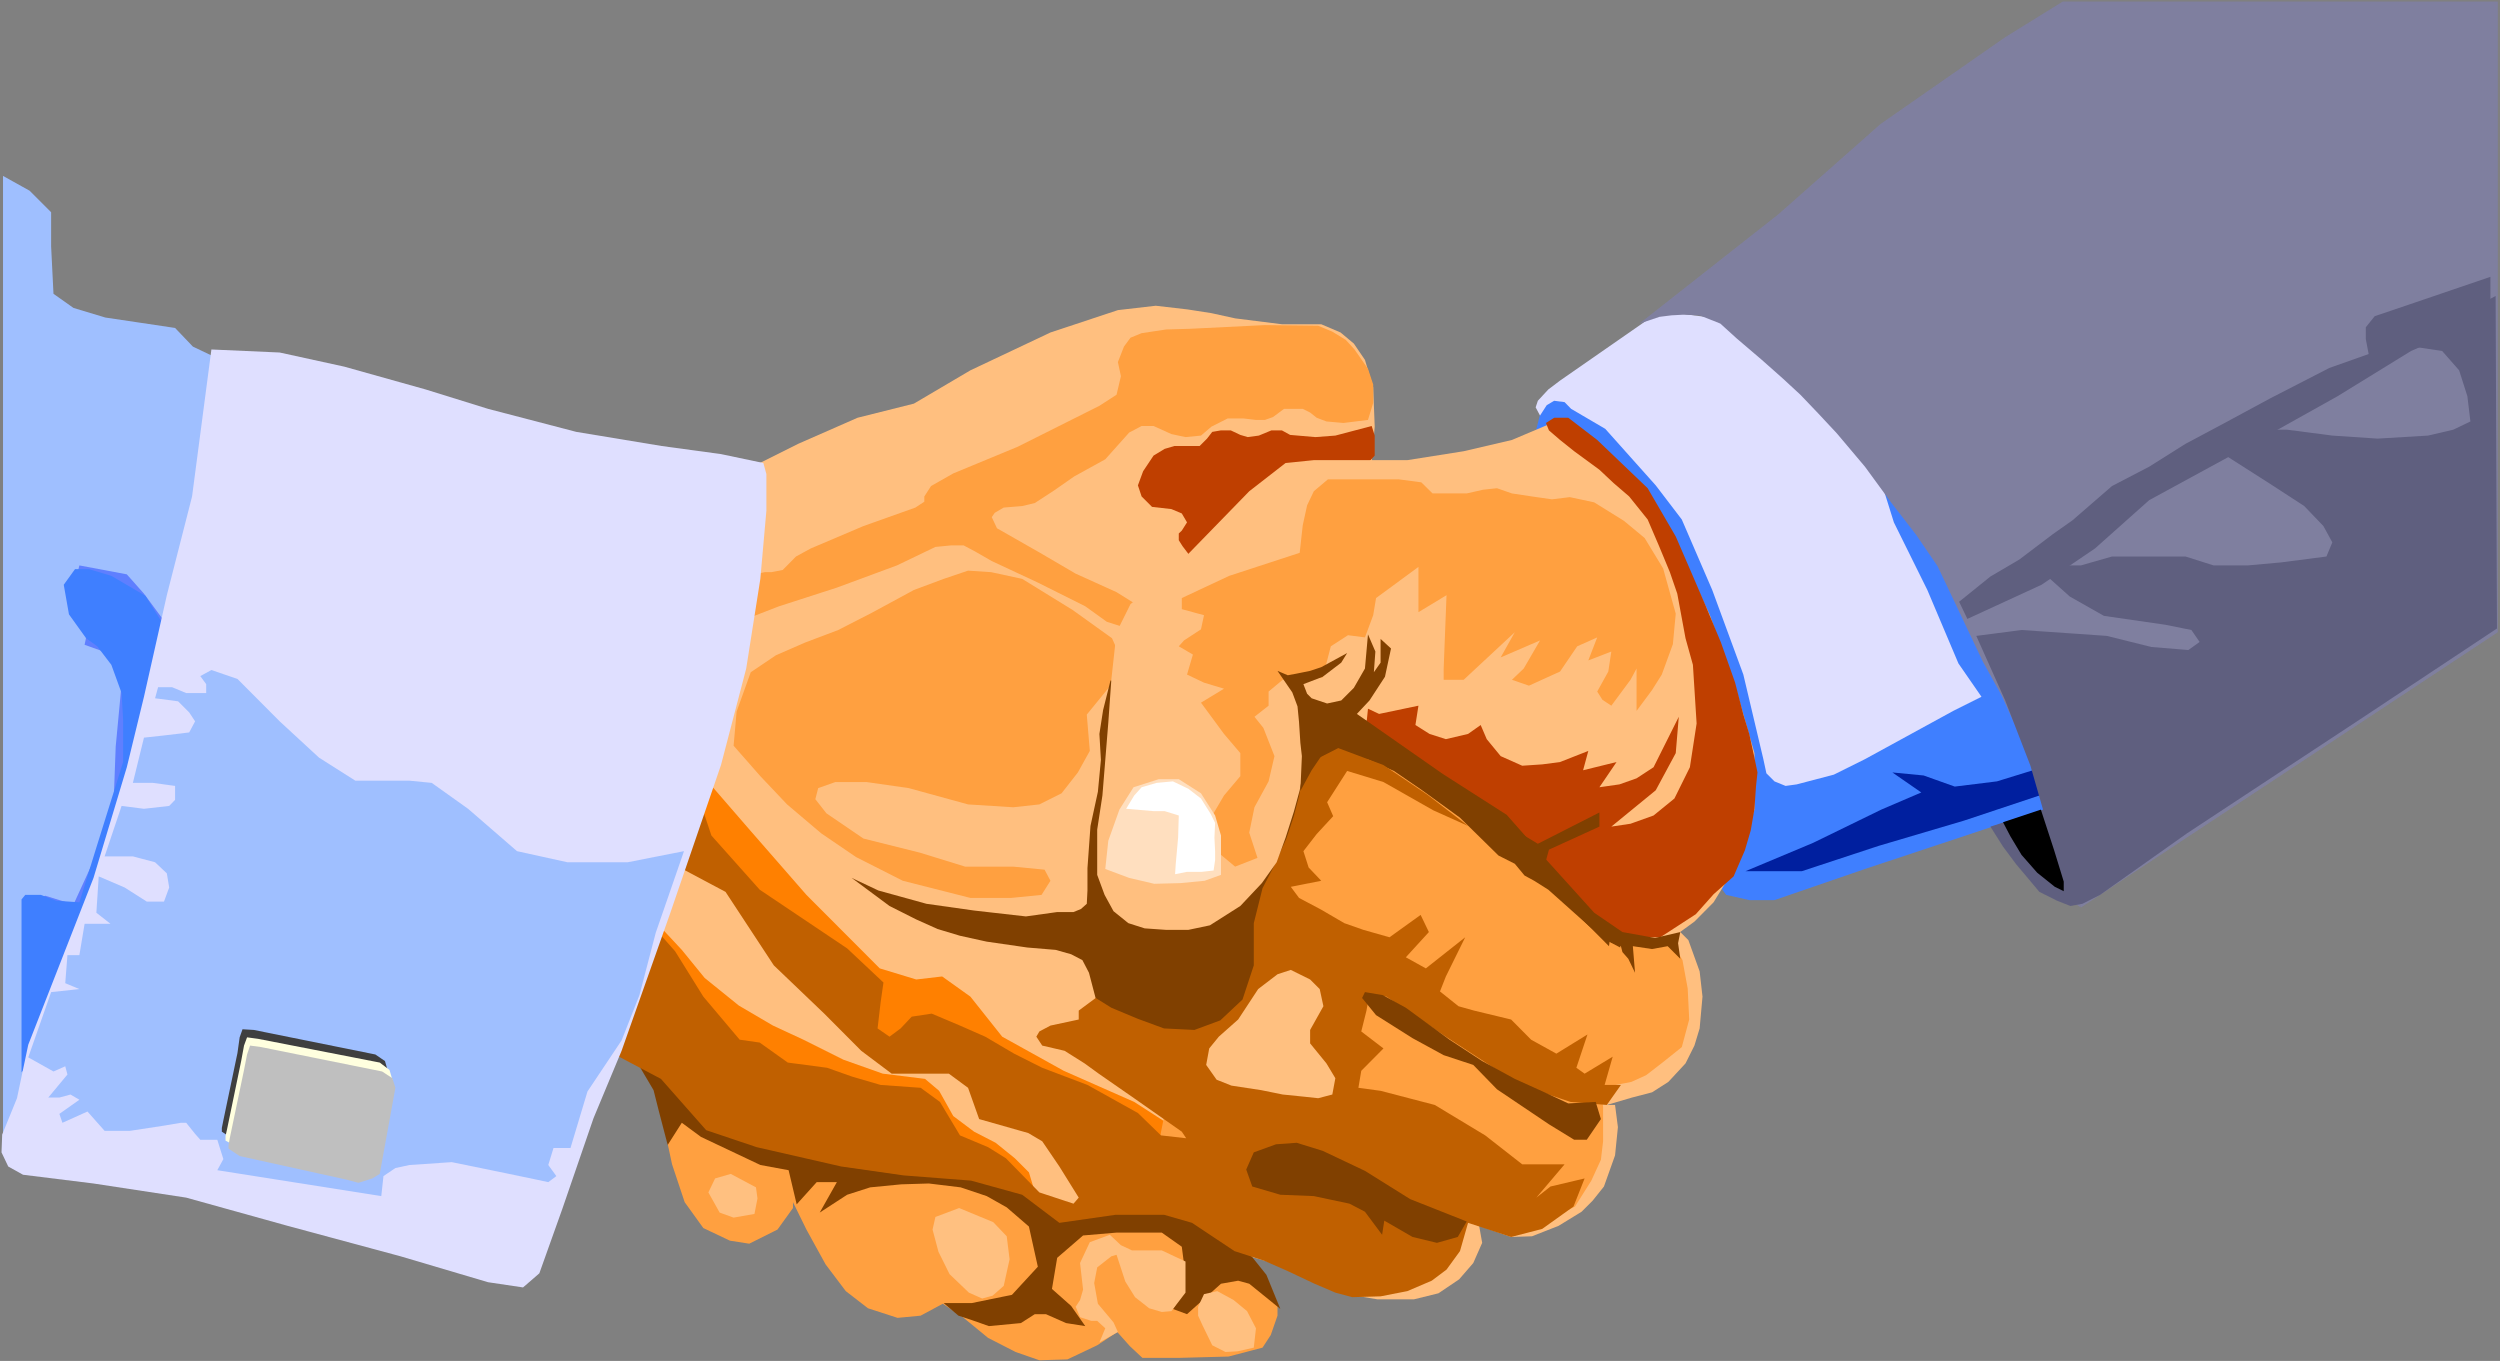 <?xml version="1.0" encoding="UTF-8" standalone="no"?>
<svg
   xmlns:ooo="http://xml.openoffice.org/svg/export"
   xmlns:dc="http://purl.org/dc/elements/1.1/"
   xmlns:cc="http://creativecommons.org/ns#"
   xmlns:rdf="http://www.w3.org/1999/02/22-rdf-syntax-ns#"
   xmlns:svg="http://www.w3.org/2000/svg"
   xmlns="http://www.w3.org/2000/svg"
   xmlns:sodipodi="http://sodipodi.sourceforge.net/DTD/sodipodi-0.dtd"
   xmlns:inkscape="http://www.inkscape.org/namespaces/inkscape"
   version="1.2"
   width="148.65mm"
   height="80.92mm"
   viewBox="0 0 14864.999 8092"
   preserveAspectRatio="xMidYMid"
   xml:space="preserve"
   id="svg153"
   sodipodi:docname="hndshak3.svg"
   style="fill-rule:evenodd;stroke-width:28.222;stroke-linejoin:round"
   inkscape:version="0.92.5 (2060ec1f9f, 2020-04-08)"><rect x="0" y="0" width="14864.999" height="8092" fill="#808080" stroke="none"/><sodipodi:namedview
   pagecolor="#ffffff"
   bordercolor="#666666"
   borderopacity="1"
   objecttolerance="10"
   gridtolerance="10"
   guidetolerance="10"
   inkscape:pageopacity="0"
   inkscape:pageshadow="2"
   inkscape:window-width="664"
   inkscape:window-height="487"
   id="namedview155"
   showgrid="false"
   inkscape:zoom="0.2102413"
   inkscape:cx="280.93228"
   inkscape:cy="152.91968"
   inkscape:window-x="0"
   inkscape:window-y="0"
   inkscape:window-maximized="0"
   inkscape:current-layer="svg153" />
 <defs
   class="ClipPathGroup"
   id="defs8">
  <clipPath
   id="presentation_clip_path"
   clipPathUnits="userSpaceOnUse">
   <rect
   x="0"
   y="0"
   width="21000"
   height="29700"
   id="rect2" />
  </clipPath>
  <clipPath
   id="presentation_clip_path_shrink"
   clipPathUnits="userSpaceOnUse">
   <rect
   x="21"
   y="29"
   width="20958"
   height="29641"
   id="rect5" />
  </clipPath>
 </defs>
 <defs
   class="TextShapeIndex"
   id="defs12">
  <g
   ooo:slide="id1"
   ooo:id-list="id3"
   id="g10" />
 </defs>
 <defs
   class="EmbeddedBulletChars"
   id="defs44">
  <g
   id="bullet-char-template-57356"
   transform="matrix(4.8828125e-4,0,0,-4.8828125e-4,0,0)">
   <path
   d="M 580,1141 1163,571 580,0 -4,571 Z"
   id="path14"
   inkscape:connector-curvature="0" />
  </g>
  <g
   id="bullet-char-template-57354"
   transform="matrix(4.8828125e-4,0,0,-4.8828125e-4,0,0)">
   <path
   d="M 8,1128 H 1137 V 0 H 8 Z"
   id="path17"
   inkscape:connector-curvature="0" />
  </g>
  <g
   id="bullet-char-template-10146"
   transform="matrix(4.8828125e-4,0,0,-4.8828125e-4,0,0)">
   <path
   d="M 174,0 602,739 174,1481 1456,739 Z M 1358,739 309,1346 659,739 Z"
   id="path20"
   inkscape:connector-curvature="0" />
  </g>
  <g
   id="bullet-char-template-10132"
   transform="matrix(4.8828125e-4,0,0,-4.8828125e-4,0,0)">
   <path
   d="M 2015,739 1276,0 H 717 l 543,543 H 174 v 393 h 1086 l -543,545 h 557 z"
   id="path23"
   inkscape:connector-curvature="0" />
  </g>
  <g
   id="bullet-char-template-10007"
   transform="matrix(4.8828125e-4,0,0,-4.8828125e-4,0,0)">
   <path
   d="m 0,-2 c -7,16 -16,29 -25,39 l 381,530 c -94,256 -141,385 -141,387 0,25 13,38 40,38 9,0 21,-2 34,-5 21,4 42,12 65,25 l 27,-13 111,-251 280,301 64,-25 24,25 c 21,-10 41,-24 62,-43 C 886,937 835,863 770,784 769,783 710,716 594,584 L 774,223 c 0,-27 -21,-55 -63,-84 l 16,-20 C 717,90 699,76 672,76 641,76 570,178 457,381 L 164,-76 c -22,-34 -53,-51 -92,-51 -42,0 -63,17 -64,51 -7,9 -10,24 -10,44 0,9 1,19 2,30 z"
   id="path26"
   inkscape:connector-curvature="0" />
  </g>
  <g
   id="bullet-char-template-10004"
   transform="matrix(4.8828125e-4,0,0,-4.8828125e-4,0,0)">
   <path
   d="M 285,-33 C 182,-33 111,30 74,156 52,228 41,333 41,471 c 0,78 14,145 41,201 34,71 87,106 158,106 53,0 88,-31 106,-94 l 23,-176 c 8,-64 28,-97 59,-98 l 735,706 c 11,11 33,17 66,17 42,0 63,-15 63,-46 V 965 c 0,-36 -10,-64 -30,-84 L 442,47 C 390,-6 338,-33 285,-33 Z"
   id="path29"
   inkscape:connector-curvature="0" />
  </g>
  <g
   id="bullet-char-template-9679"
   transform="matrix(4.8828125e-4,0,0,-4.8828125e-4,0,0)">
   <path
   d="M 813,0 C 632,0 489,54 383,161 276,268 223,411 223,592 c 0,181 53,324 160,431 106,107 249,161 430,161 179,0 323,-54 432,-161 108,-107 162,-251 162,-431 0,-180 -54,-324 -162,-431 C 1136,54 992,0 813,0 Z"
   id="path32"
   inkscape:connector-curvature="0" />
  </g>
  <g
   id="bullet-char-template-8226"
   transform="matrix(4.8828125e-4,0,0,-4.8828125e-4,0,0)">
   <path
   d="m 346,457 c -73,0 -137,26 -191,78 -54,51 -81,114 -81,188 0,73 27,136 81,188 54,52 118,78 191,78 73,0 134,-26 185,-79 51,-51 77,-114 77,-187 0,-75 -25,-137 -76,-188 -50,-52 -112,-78 -186,-78 z"
   id="path35"
   inkscape:connector-curvature="0" />
  </g>
  <g
   id="bullet-char-template-8211"
   transform="matrix(4.8828125e-4,0,0,-4.8828125e-4,0,0)">
   <path
   d="M -4,459 H 1135 V 606 H -4 Z"
   id="path38"
   inkscape:connector-curvature="0" />
  </g>
  <g
   id="bullet-char-template-61548"
   transform="matrix(4.8828125e-4,0,0,-4.8828125e-4,0,0)">
   <path
   d="m 173,740 c 0,163 58,303 173,419 116,115 255,173 419,173 163,0 302,-58 418,-173 116,-116 174,-256 174,-419 0,-163 -58,-303 -174,-418 C 1067,206 928,148 765,148 601,148 462,206 346,322 231,437 173,577 173,740 Z"
   id="path41"
   inkscape:connector-curvature="0" />
  </g>
 </defs>
 <g
   id="g49"
   transform="translate(-3067,-10804)">
  <g
   id="id2"
   class="Master_Slide">
   <g
   id="bg-id2"
   class="Background" />
   <g
   id="bo-id2"
   class="BackgroundObjects" />
  </g>
 </g>
 <g
   class="SlideGroup"
   id="g151"
   transform="translate(-3067,-10804)">
  <g
   id="g149">
   <g
   id="container-id1">
    <g
   id="id1"
   class="Slide"
   clip-path="url(#presentation_clip_path)">
     <g
   class="Page"
   id="g145">
      <g
   class="Graphic"
   id="g143">
       <g
   id="id3">
        <rect
   class="BoundingBox"
   x="3067"
   y="10804"
   width="14865"
   height="8092"
   id="rect51"
   style="fill:none;stroke:none" />
        <defs
   id="defs56">
         <clipPath
   id="clip_path_1"
   clipPathUnits="userSpaceOnUse">
          <path
   d="m 3076,10813 h 14851 v 8082 H 3076 Z"
   id="path53"
   inkscape:connector-curvature="0" />
         </clipPath>
        </defs>
        <g
   clip-path="url(#clip_path_1)"
   id="g140">
         <path
   d="m 11223,13557 18,-216 -9,-234 -49,-163 -66,-97 -79,-66 -115,-49 h -234 l -278,-35 -141,-31 -141,-22 -190,-22 -225,26 -401,133 -476,225 -336,198 -335,84 -353,155 -300,150 -860,3410 375,234 384,335 269,119 485,133 h 454 300 l 256,119 221,185 300,-17 335,-49 66,13 353,186 287,83 300,150 220,36 h 216 l 146,-36 123,-83 84,-97 53,-120 -18,-101 190,66 124,-4 158,-62 137,-84 66,-66 67,-84 66,-185 17,-168 -17,-132 h -49 l 150,-44 119,-31 97,-62 102,-110 53,-106 31,-102 17,-189 -17,-150 -67,-186 -66,-66 -370,31 z"
   id="path58"
   inkscape:connector-curvature="0"
   style="fill:#ffbf7f;stroke:none" />
         <path
   d="m 7191,15353 336,388 335,384 436,437 217,66 154,-18 168,120 189,238 366,203 419,185 287,185 49,217 -1580,-720 -136,84 -283,-136 -119,-274 -886,-1006 z"
   id="path60"
   inkscape:connector-curvature="0"
   style="fill:#ff8000;stroke:none" />
         <path
   d="m 6997,16319 124,133 136,167 203,164 203,119 181,84 238,119 234,83 251,31 84,71 84,150 124,93 128,66 114,92 84,84 40,133 -2440,-1245 z"
   id="path62"
   inkscape:connector-curvature="0"
   style="fill:#ff8000;stroke:none" />
         <path
   d="m 10804,15154 -155,689 -317,587 -35,66 -181,300 -252,1279 1425,389 401,-234 84,-371 424,234 234,-115 97,-154 57,-124 13,-110 v -203 l -13,-115 181,-35 88,-40 97,-75 115,-92 44,-164 -9,-185 -31,-168 -137,-238 -97,-84 -1601,-1023 z"
   id="path64"
   inkscape:connector-curvature="0"
   style="fill:#ffa040;stroke:none" />
         <path
   d="m 9679,14599 -234,-168 -300,-185 -185,-40 -137,-9 -145,49 -177,66 -251,136 -199,102 -198,75 -172,75 -150,101 -84,234 -18,203 159,181 159,168 203,172 207,141 278,141 402,102 h 242 l 181,-18 53,-84 -35,-66 -186,-18 h -286 l -269,-83 -336,-84 -220,-150 -66,-84 17,-66 102,-36 h 185 l 251,36 353,97 269,17 155,-17 132,-66 97,-124 71,-128 -18,-216 137,-168 66,-167 z"
   id="path66"
   inkscape:connector-curvature="0"
   style="fill:#ffa040;stroke:none" />
         <path
   d="m 11223,13337 -216,57 -119,9 -150,-13 -49,-27 h -62 l -75,31 -66,9 -44,-13 -57,-27 h -58 l -52,9 -31,40 -44,44 h -67 -83 l -58,17 -66,40 -62,93 -31,84 22,66 62,62 115,13 62,26 31,53 -31,49 -18,17 v 40 l 22,35 44,58 185,9 450,-503 424,-58 40,-44 v -119 z"
   id="path68"
   inkscape:connector-curvature="0"
   style="fill:#bf3f00;stroke:none" />
         <path
   d="m 11232,13200 v -110 l -31,-93 -80,-115 -52,-57 -80,-49 -84,-35 -317,-4 -446,22 -141,4 -146,22 -66,27 -39,53 -36,92 18,84 -26,110 -102,66 -485,243 -384,159 -132,75 -40,62 v 31 l -53,35 -309,110 -313,133 -88,48 -79,80 -67,13 h -39 l -44,9 -115,53 -75,264 318,-123 344,-111 357,-132 229,-110 93,-9 h 75 l 66,35 101,58 274,128 282,141 128,92 84,27 h 75 l 48,-110 -149,-93 -243,-110 -212,-124 -256,-146 -31,-66 18,-26 53,-31 110,-9 75,-18 115,-75 119,-83 185,-102 142,-159 74,-39 h 71 l 106,48 84,18 92,-9 62,-53 97,-49 h 93 l 75,9 h 53 l 48,-17 66,-49 h 111 l 44,22 39,31 58,22 101,9 146,-18 z"
   id="path70"
   inkscape:connector-curvature="0"
   style="fill:#ffa040;stroke:none" />
         <path
   d="m 8131,16024 225,167 159,80 127,57 133,40 159,35 242,35 168,14 92,26 67,35 39,75 44,168 31,84 269,115 380,97 278,-221 39,-132 -9,-269 18,-168 75,-163 128,-199 124,-335 52,-168 40,-75 44,-18 h 49 l 101,18 150,66 168,115 225,163 229,225 97,49 58,70 57,31 84,53 242,216 102,84 84,44 8,-101 -1565,-1496 -543,194 -931,-185 -44,176 -22,142 9,154 -18,190 -44,203 -18,251 v 133 l -4,79 -35,31 -44,18 h -97 l -186,26 -308,-35 -283,-40 -286,-79 z"
   id="path72"
   inkscape:connector-curvature="0"
   style="fill:#804000;stroke:none" />
         <path
   d="m 15219,15618 -1063,353 -538,185 h -150 l -137,-31 -114,-154 -1024,-2581 31,-120 53,-83 1072,-406 962,992 185,203 167,300 217,455 207,437 z"
   id="path74"
   inkscape:connector-curvature="0"
   style="fill:#3f7fff;stroke:none" />
         <path
   d="m 12996,12662 -84,22 -61,30 -508,353 -70,53 -62,67 -13,39 26,49 40,-62 44,-26 62,8 39,40 203,119 300,336 155,203 181,419 185,503 119,503 18,84 48,48 66,27 66,-9 221,-58 185,-92 525,-287 168,-84 -137,-198 -185,-437 -199,-402 -84,-269 -207,-269 -251,-287 -252,-203 -251,-185 z"
   id="path76"
   inkscape:connector-curvature="0"
   style="fill:#dfdfff;stroke:none" />
         <path
   d="m 15197,15371 -256,79 -251,31 -185,-66 -186,-18 172,119 -238,102 -406,198 -401,168 h 335 l 455,-150 507,-150 516,-172 -31,-75 z"
   id="path78"
   inkscape:connector-curvature="0"
   style="fill:#001f9f;stroke:none" />
         <path
   d="m 6997,17418 66,309 75,225 111,154 158,75 115,18 168,-84 92,-128 v -35 l 80,163 114,207 120,159 132,102 176,57 137,-13 132,-71 119,80 150,123 164,84 141,49 167,-5 177,-84 119,-79 75,84 75,70 h 212 l 300,-8 202,-53 49,-75 40,-115 v -75 l -58,-137 -110,-123 -123,-84 -177,-80 -84,-57 -216,-49 -445,31 -212,-31 -304,-167 -596,-71 -370,-48 -375,-111 -419,-216 -128,-128 -75,-48 -93,-75 93,132 z"
   id="path80"
   inkscape:connector-curvature="0"
   style="fill:#ffa040;stroke:none" />
         <path
   d="m 6869,17144 84,142 31,123 53,203 84,-132 114,84 353,167 168,31 48,203 119,-132 h 120 l -102,181 163,-106 137,-44 185,-18 164,-5 189,23 155,52 119,67 132,114 53,239 -154,167 -239,49 h -167 l 88,75 79,26 102,36 190,-18 83,-53 h 66 l 120,53 114,18 -84,-120 -114,-101 31,-185 154,-133 199,-17 h 269 l 119,84 13,101 -13,185 -53,84 84,31 202,-181 102,-18 66,18 185,150 -83,-203 -120,-150 -167,-84 -185,-101 -150,-49 -287,-35 -282,66 -168,-84 -185,-101 -322,-66 -252,-18 -220,-13 -353,-53 -353,-115 -335,-168 -230,-220 z"
   id="path82"
   inkscape:connector-curvature="0"
   style="fill:#804000;stroke:none" />
         <path
   d="m 7412,17784 -93,27 -40,83 67,120 83,30 124,-22 18,-92 -9,-66 z"
   id="path84"
   inkscape:connector-curvature="0"
   style="fill:#ffc080;stroke:none" />
         <path
   d="m 8770,17987 -141,53 -17,75 35,132 66,133 115,110 79,35 62,-17 66,-58 35,-158 -17,-137 -80,-84 z"
   id="path86"
   inkscape:connector-curvature="0"
   style="fill:#ffc080;stroke:none" />
         <path
   d="m 10116,18305 -141,-66 h -177 l -66,-31 -66,-62 -119,44 -58,124 18,158 -18,62 -26,40 26,62 67,22 h 35 l 48,44 -35,84 110,-62 -26,-57 -93,-111 -22,-123 18,-93 84,-66 31,-9 52,159 58,93 84,66 75,22 57,-5 84,-110 z"
   id="path88"
   inkscape:connector-curvature="0"
   style="fill:#ffc080;stroke:none" />
         <path
   d="m 10402,18534 -97,-53 -79,18 -35,75 v 53 l 26,57 58,119 79,40 71,-4 97,-22 13,-115 -53,-102 z"
   id="path90"
   inkscape:connector-curvature="0"
   style="fill:#ffc080;stroke:none" />
         <path
   d="m 6622,17021 375,198 269,305 300,101 503,115 371,53 401,31 304,84 221,167 335,-48 h 287 l 167,48 252,168 176,57 141,62 159,75 124,53 101,27 168,-5 159,-31 145,-62 88,-66 80,-110 48,-168 256,84 185,-48 186,-133 66,-167 -203,48 -84,66 168,-198 h -252 l -220,-172 -300,-181 -322,-84 -132,-18 17,-101 132,-133 -132,-101 31,-124 18,-101 101,18 353,238 441,287 300,101 216,18 84,-119 h -97 l 48,-168 -167,101 -49,-35 66,-198 -185,114 -150,-83 -119,-120 -220,-53 -93,-26 -110,-88 35,-89 115,-233 -234,185 -119,-66 137,-150 -49,-102 -185,133 -155,-44 -114,-40 -137,-80 -132,-70 -49,-66 181,-36 -75,-79 -31,-97 79,-102 98,-106 -36,-83 119,-186 216,66 296,168 207,93 -242,-186 -261,-176 -269,-101 -198,101 -35,185 -31,119 -44,133 -80,176 -62,119 -52,208 v 251 l -67,203 -132,124 -154,57 -181,-9 -155,-57 -158,-66 -93,-58 -101,75 v 53 l -168,36 -66,35 -18,31 35,53 133,31 119,75 84,61 216,150 278,195 26,39 -150,-17 -137,-133 -300,-167 -269,-102 -167,-84 -172,-101 -150,-66 -168,-71 -119,18 -66,70 -66,49 -71,-49 18,-154 17,-119 -216,-203 -520,-349 -287,-322 -66,-198 -132,383 282,150 287,437 300,287 220,221 181,136 h 238 102 l 114,84 66,186 292,83 83,49 102,150 115,185 -31,36 -203,-67 -199,-203 -106,-66 -167,-70 -119,-199 -115,-84 -238,-17 -168,-49 -150,-53 -234,-31 -167,-119 -119,-17 -216,-256 -168,-270 -101,-114 -102,300 z"
   id="path92"
   inkscape:connector-curvature="0"
   style="fill:#c06000;stroke:none" />
         <path
   d="m 15347,10804 h 2572 v 3759 l -2479,1637 -225,-719 -247,-543 -110,-198 -155,-327 -115,-242 -127,-186 -150,-194 -155,-212 -167,-198 -111,-119 -106,-111 -105,-97 -124,-110 -150,-128 -97,-88 -123,-49 -93,-4 -75,4 -71,9 -119,40 825,-649 609,-538 741,-516 z"
   id="path94"
   inkscape:connector-curvature="0"
   style="fill:#7f7f9f;stroke:none" />
         <path
   d="m 14972,15702 84,110 93,119 114,141 44,35 67,49 66,44 -84,-251 -66,-239 -40,-92 z"
   id="path96"
   inkscape:connector-curvature="0"
   style="fill:#7f7f9f;stroke:none" />
         <path
   d="m 14818,14585 172,384 150,388 75,261 -313,101 75,119 79,106 49,58 88,105 106,53 79,31 71,-13 105,-53 517,-366 1032,-680 811,-538 -8,-1977 -552,292 234,35 101,115 49,154 18,150 -102,49 -150,35 -300,18 -269,-18 -269,-35 h -84 l -335,119 318,203 203,132 114,119 53,97 -35,84 -269,35 -199,18 h -203 l -167,-53 h -203 -234 l -185,53 h -150 l -49,66 133,119 203,115 366,53 154,31 49,71 -67,48 -220,-18 -265,-66 -507,-35 z"
   id="path98"
   inkscape:connector-curvature="0"
   style="fill:#5f5f7f;stroke:none" />
         <path
   d="m 14977,15693 44,84 66,110 93,106 105,84 53,26 v -57 l -57,-186 -79,-242 z"
   id="path100"
   inkscape:connector-curvature="0"
   style="fill:#000000;stroke:none" />
         <path
   d="m 14765,14484 441,-203 318,-216 322,-287 551,-300 569,-318 437,-269 472,-207 v -234 l -490,167 -198,67 -53,66 v 70 l 17,89 -234,83 -352,181 -287,155 -216,115 -216,136 -221,115 -234,203 -119,84 -198,150 -172,101 -186,150 z"
   id="path102"
   inkscape:connector-curvature="0"
   style="fill:#5f5f7f;stroke:none" />
         <path
   d="m 11788,18067 -336,-133 -269,-168 -251,-119 -155,-48 -123,9 -132,48 -45,102 36,101 167,49 199,8 212,45 92,48 102,137 13,-84 168,97 145,35 124,-35 z"
   id="path104"
   inkscape:connector-curvature="0"
   style="fill:#804000;stroke:none" />
         <path
   d="m 12555,17356 -163,9 -141,-66 -177,-80 -194,-106 -194,-127 -260,-190 -137,-75 -106,-18 -17,35 83,102 217,137 185,101 176,58 141,145 309,208 150,92 h 75 l 84,-123 z"
   id="path106"
   inkscape:connector-curvature="0"
   style="fill:#804000;stroke:none" />
         <path
   d="m 3085,11850 v 5696 l 216,-203 1358,-4315 -317,-102 -128,-61 -106,-111 -234,-35 -181,-27 -189,-57 -119,-84 -14,-282 v -203 l -128,-128 z"
   id="path108"
   inkscape:connector-curvature="0"
   style="fill:#9fbfff;stroke:none" />
         <path
   d="m 4073,14537 -150,-203 -102,-115 -282,-53 -35,137 101,168 -35,167 137,49 83,185 -35,371 -18,485 -132,234 -101,220 -168,-52 -119,52 -13,115 13,861 591,-31 z"
   id="path110"
   inkscape:connector-curvature="0"
   style="fill:#5f7fff;stroke:none" />
         <path
   d="m 4042,14523 -110,-176 -203,-119 -133,-40 h -83 l -67,93 31,176 102,142 66,48 84,110 61,168 9,159 v 251 l -159,508 -101,326 -137,-9 -92,-35 h -93 l -22,27 v 1028 l 1442,-1540 z"
   id="path112"
   inkscape:connector-curvature="0"
   style="fill:#3f7fff;stroke:none" />
         <path
   d="m 4324,12882 -115,874 -150,587 -136,604 -102,419 -198,658 -388,992 -67,318 -88,216 -4,106 40,84 88,49 419,52 551,84 604,168 671,181 520,154 208,31 97,-84 137,-384 185,-538 167,-401 287,-812 304,-887 150,-574 84,-533 36,-406 v -217 l -18,-66 -252,-53 -352,-48 -508,-84 -525,-137 -370,-115 -485,-136 -384,-84 z"
   id="path114"
   inkscape:connector-curvature="0"
   style="fill:#dfdfff;stroke:none" />
         <path
   d="m 7134,15865 -335,66 h -358 l -300,-66 -291,-252 -216,-154 -132,-13 h -185 -137 l -216,-137 -234,-216 -251,-252 -155,-53 -66,36 35,48 v 53 h -119 l -84,-35 h -83 l -18,66 137,18 66,66 35,53 -35,66 -150,18 -119,13 -66,269 h 119 l 132,18 v 83 l -35,36 -150,17 -133,-17 -101,300 h 168 l 132,35 70,66 14,84 -31,84 h -102 l -132,-84 -154,-66 -14,216 84,66 h -154 l -31,186 h -71 l -13,167 84,35 -168,18 -136,388 150,84 70,-31 13,49 -114,137 h 66 l 66,-18 53,31 -119,84 18,53 149,-67 102,115 h 150 l 203,-31 101,-17 h 31 l 53,66 31,35 h 101 l 36,115 -36,66 975,154 13,-119 71,-48 84,-18 251,-17 322,66 168,35 84,18 48,-36 -48,-66 31,-101 h 101 l 101,-336 203,-304 106,-269 97,-371 z"
   id="path116"
   inkscape:connector-curvature="0"
   style="fill:#9fbfff;stroke:none" />
         <path
   d="m 4576,16928 723,146 57,39 18,62 -93,512 -39,22 -84,27 -71,-18 -635,-141 -66,-44 v -22 l 9,-45 84,-401 13,-93 17,-48 z"
   id="path118"
   inkscape:connector-curvature="0"
   style="fill:#3f3f3f;stroke:none" />
         <path
   d="m 4602,16981 723,141 58,44 17,58 -92,512 -44,26 -84,22 -66,-13 -635,-146 -71,-39 v -27 l 9,-40 84,-406 17,-92 18,-49 z"
   id="path120"
   inkscape:connector-curvature="0"
   style="fill:#ffffdf;stroke:none" />
         <path
   d="m 4620,17030 719,145 61,40 18,57 -93,512 -44,27 -83,26 -67,-18 -639,-141 -66,-44 v -22 l 8,-44 84,-402 18,-92 18,-53 z"
   id="path122"
   inkscape:connector-curvature="0"
   style="fill:#bfbfbf;stroke:none" />
         <path
   d="m 10239,17136 62,88 88,35 177,27 128,26 128,13 83,9 84,-22 18,-97 -53,-88 -97,-119 v -80 l 79,-141 -22,-102 -57,-57 -115,-57 -79,26 -115,88 -119,181 -115,102 -57,70 z"
   id="path124"
   inkscape:connector-curvature="0"
   style="fill:#ffc080;stroke:none" />
         <path
   d="m 12326,13306 -269,114 -287,67 -335,53 h -305 -251 l -168,17 -216,168 -472,485 -234,186 -83,167 -31,283 -18,255 -35,433 -31,203 v 269 l 44,119 53,97 88,71 97,31 128,9 h 132 l 128,-27 181,-115 128,-136 88,-124 53,-146 49,-154 35,-128 35,-185 -17,-203 101,-49 185,-35 318,353 693,490 251,251 287,265 132,22 101,-22 133,-13 128,-93 114,-115 111,-181 66,-172 66,-198 v -336 l -115,-401 -150,-419 -203,-437 -167,-234 -168,-234 -185,-167 z"
   id="path126"
   inkscape:connector-curvature="0"
   style="fill:#ffbf7f;stroke:none" />
         <path
   d="m 10795,14091 -419,137 -282,132 v 66 l 132,36 -18,84 -101,66 -31,35 84,49 -35,119 101,48 119,36 -137,83 137,186 97,114 v 137 l -97,115 -70,119 17,150 35,84 84,70 133,-52 -49,-150 31,-151 84,-154 35,-150 -66,-168 -53,-66 84,-66 v -84 l 84,-70 238,-14 48,-185 102,-66 101,13 49,-132 17,-102 252,-185 v 269 l 167,-101 -17,436 v 67 h 119 l 304,-283 -84,150 234,-101 -97,167 -70,67 101,35 185,-84 102,-150 119,-53 -53,137 137,-53 -18,119 -66,119 31,49 53,35 114,-154 36,-67 v 252 l 92,-124 58,-92 66,-181 17,-181 -75,-269 -110,-181 -123,-102 -177,-110 -145,-31 -106,13 -119,-17 -119,-18 -89,-31 -83,9 -97,22 h -203 l -67,-66 -136,-18 h -216 -203 l -84,71 -40,84 -26,119 z"
   id="path128"
   inkscape:connector-curvature="0"
   style="fill:#ffa040;stroke:none" />
         <path
   d="m 10327,16006 v -234 l -35,-119 -84,-132 -132,-84 h -119 l -150,48 -84,133 -66,185 -18,168 142,53 149,35 155,-4 145,-14 z"
   id="path130"
   inkscape:connector-curvature="0"
   style="fill:#ffdfbf;stroke:none" />
         <path
   d="m 10292,15697 -26,-53 -58,-92 -75,-58 -92,-44 -97,9 -89,26 -44,49 -48,79 163,14 h 66 l 84,26 -4,132 -14,155 -4,62 71,-14 h 88 l 70,-8 9,-62 v -53 l -4,-80 z"
   id="path132"
   inkscape:connector-curvature="0"
   style="fill:#ffffff;stroke:none" />
         <path
   d="m 11104,15053 203,84 617,423 327,84 317,-62 133,278 -269,203 220,234 -18,133 -520,-521 -459,-335 -432,-336 z"
   id="path134"
   inkscape:connector-curvature="0"
   style="fill:#804000;stroke:none" />
         <path
   d="m 12259,13319 18,44 66,57 84,67 150,110 84,79 93,80 110,137 66,154 66,159 44,128 49,265 44,158 22,349 -40,260 -92,186 -124,101 -137,49 -114,17 264,-216 119,-221 18,-216 -150,300 -101,66 -102,36 -119,17 102,-150 -199,49 31,-115 -168,66 -106,14 -119,8 -128,-57 -83,-101 -36,-84 -75,53 -132,31 -97,-31 -84,-53 18,-115 -234,49 -66,-31 -9,88 185,168 141,110 177,123 154,89 150,97 212,128 366,-186 v 84 l -300,137 -18,66 49,150 304,252 177,53 h 150 l 211,-137 106,-119 119,-106 67,-155 35,-119 22,-128 9,-132 9,-84 -22,-106 -27,-123 -35,-115 -49,-190 -84,-238 -92,-221 -93,-216 -84,-194 -167,-287 -300,-287 -172,-132 h -84 z"
   id="path136"
   inkscape:connector-curvature="0"
   style="fill:#bf3f00;stroke:none" />
         <path
   d="m 13058,16346 -150,35 -194,-35 -168,-115 -291,-322 -229,-260 -380,-243 -511,-357 75,-80 92,-141 36,-168 -62,-57 v 141 l -40,57 9,-123 -44,-102 -18,203 -66,115 -75,75 -84,18 -92,-31 -27,-27 -22,-57 115,-44 110,-84 35,-57 -154,84 -66,22 -84,17 -49,9 -61,-26 88,128 31,83 9,93 8,124 9,79 -9,207 67,-123 57,-84 101,-53 62,-9 97,27 177,84 203,123 207,163 225,217 101,92 40,49 128,53 101,110 234,216 49,36 57,22 9,35 35,40 40,83 -13,-158 114,17 93,-17 75,75 -13,-93 z"
   id="path138"
   inkscape:connector-curvature="0"
   style="fill:#804000;stroke:none" />
        </g>
       </g>
      </g>
     </g>
    </g>
   </g>
  </g>
 </g>
</svg>
